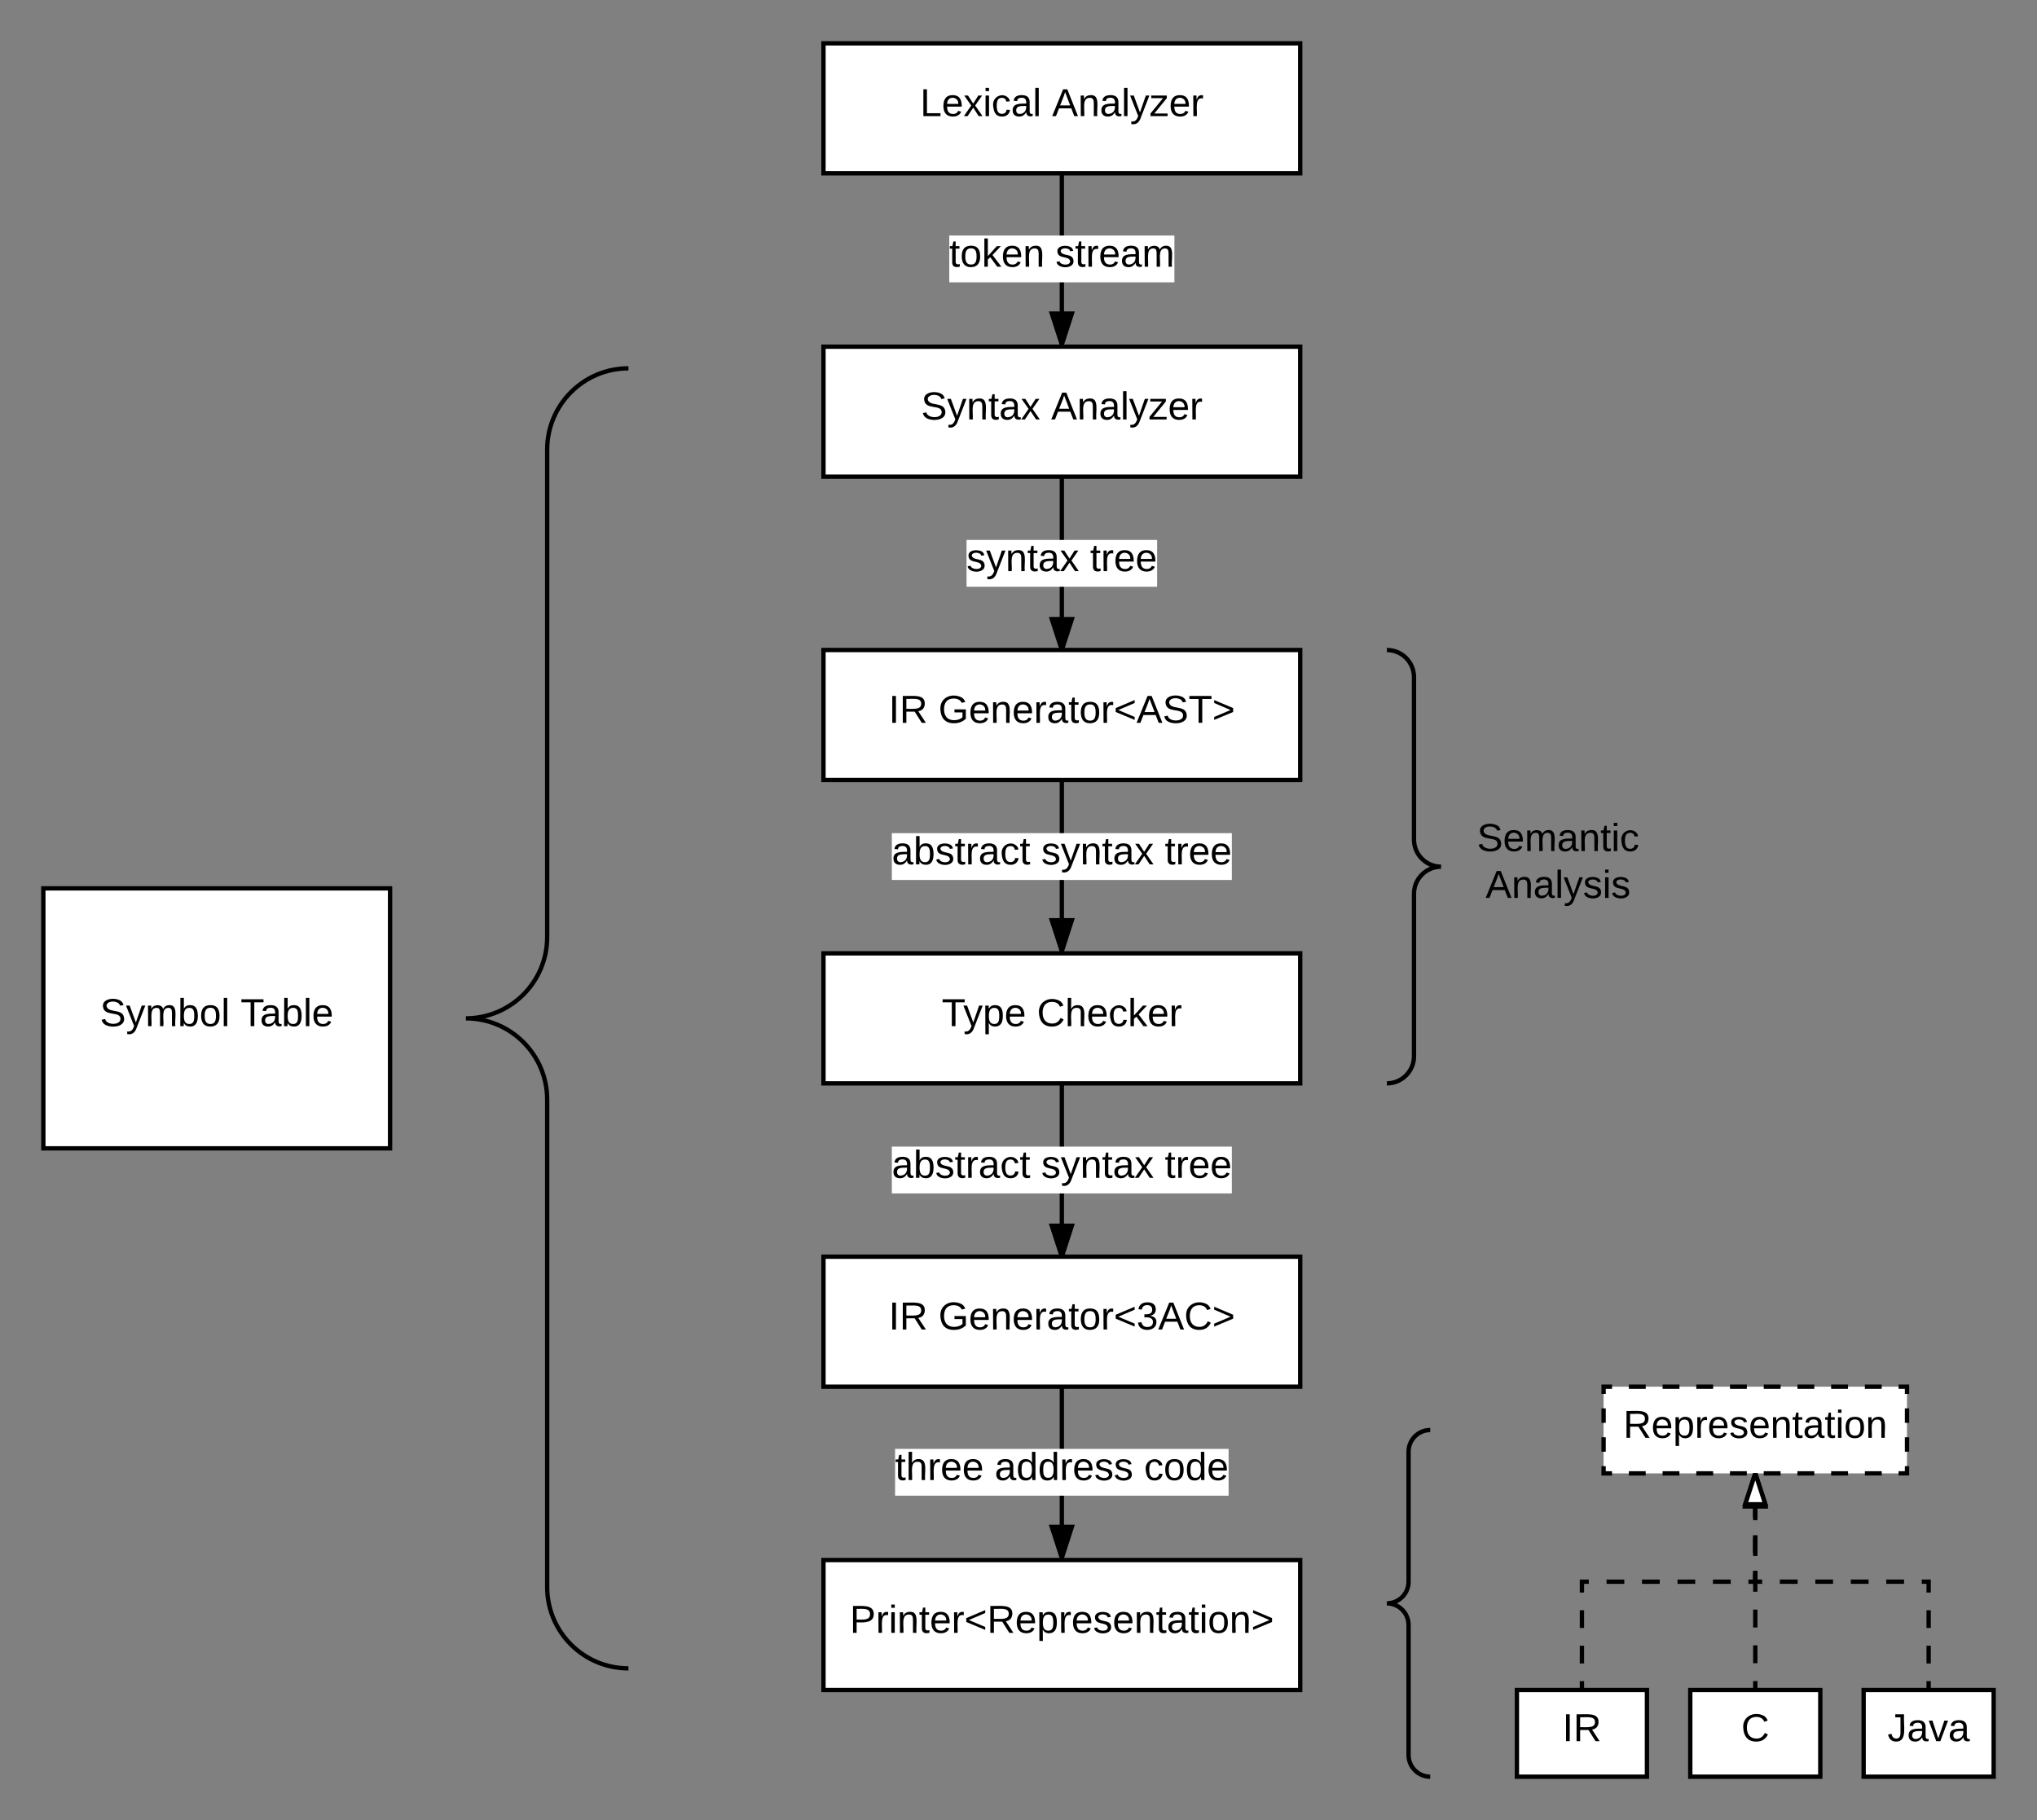 <?xml version="1.0" encoding="UTF-8" standalone="no"?>
<svg
   xmlns:dc="http://purl.org/dc/elements/1.1/"
   xmlns:cc="http://creativecommons.org/ns#"
   xmlns:rdf="http://www.w3.org/1999/02/22-rdf-syntax-ns#"
   xmlns:svg="http://www.w3.org/2000/svg"
   xmlns="http://www.w3.org/2000/svg"
   xmlns:xlink="http://www.w3.org/1999/xlink"
   version="1.1"
   id="svg5759"
   height="840"
   width="940">
  <rect width="100%" height="100%" fill="#808080" stroke="none"/>
  <defs
     id="defs6358" />
  <g
     id="g5761"
     transform="translate(-240 -620)">
    <path
       id="path5763"
       fill="#fff"
       stroke-width="2"
       stroke="#000"
       d="M620 640h220v60H620z" />
    <use
       id="use5765"
       transform="matrix(1,0,0,1,625,645) translate(39.6 28.6)"
       xlink:href="#a" />
    <use
       id="use5767"
       transform="matrix(1,0,0,1,625,645) translate(100.5 28.6)"
       xlink:href="#b" />
    <path
       id="path5769"
       fill="#fff"
       stroke-width="2"
       stroke="#000"
       d="M620 780h220v60H620z" />
    <use
       id="use5771"
       transform="matrix(1,0,0,1,625,785) translate(40.05 28.6)"
       xlink:href="#c" />
    <use
       id="use5773"
       transform="matrix(1,0,0,1,625,785) translate(100.05 28.6)"
       xlink:href="#b" />
    <path
       id="path5775"
       fill="#fff"
       stroke-width="2"
       stroke="#000"
       d="M620 920h220v60H620z" />
    <use
       id="use5777"
       transform="matrix(1,0,0,1,625,925) translate(25.1 28.6)"
       xlink:href="#d" />
    <use
       id="use5779"
       transform="matrix(1,0,0,1,625,925) translate(48.05 28.6)"
       xlink:href="#e" />
    <path
       id="path5781"
       fill="#fff"
       stroke-width="2"
       stroke="#000"
       d="M620 1200h220v60H620z" />
    <use
       id="use5783"
       transform="matrix(1,0,0,1,625,1205) translate(25.1 28.6)"
       xlink:href="#d" />
    <use
       id="use5785"
       transform="matrix(1,0,0,1,625,1205) translate(48.05 28.6)"
       xlink:href="#f" />
    <path
       id="path5787"
       fill="#fff"
       stroke-width="2"
       stroke="#000"
       d="M620 1060h220v60H620z" />
    <use
       id="use5789"
       transform="matrix(1,0,0,1,625,1065) translate(49.575 28.6)"
       xlink:href="#g" />
    <use
       id="use5791"
       transform="matrix(1,0,0,1,625,1065) translate(93.525 28.6)"
       xlink:href="#h" />
    <path
       id="path5793"
       fill="#fff"
       stroke-width="2"
       stroke="#000"
       d="M620 1340h220v60H620z" />
    <use
       id="use5795"
       transform="matrix(1,0,0,1,625,1345) translate(7.15 28.6)"
       xlink:href="#i" />
    <path
       id="path5797"
       fill="#fff"
       d="M980 1260h140v40H980z" />
    <path
       id="path5799"
       fill="none"
       stroke-width="2"
       stroke="#000"
       d="M991.67 1260h7.77m7.78 0h7.78m7.78 0h7.78m7.77 0h7.78m7.8 0h7.77m7.77 0h7.78m7.78 0h7.78m7.78 0h7.77m7.78 0h3.9v3.33m0 6.67v6.67m0 6.66v6.67m0 6.67v3.33h-3.9m-7.77 0h-7.77m-7.78 0H1085m-7.78 0h-7.78m-7.77 0h-7.78m-7.8 0h-7.77m-7.77 0h-7.78m-7.78 0h-7.78m-7.78 0h-7.77m-7.78 0H980v-3.33m0-6.67v-6.67m0-6.66V1270m0-6.67V1260h3.9" />
    <use
       id="use5801"
       transform="matrix(1,0,0,1,985,1265) translate(4.075 18.6)"
       xlink:href="#j" />
    <path
       id="path5803"
       fill="#fff"
       stroke-width="2"
       stroke="#000"
       d="M1020 1400h60v40h-60z" />
    <use
       id="use5805"
       transform="matrix(1,0,0,1,1025,1405) translate(18.525 18.6)"
       xlink:href="#k" />
    <path
       id="path5807"
       fill="#fff"
       stroke-width="2"
       stroke="#000"
       d="M1100 1400h60v40h-60z" />
    <use
       id="use5809"
       transform="matrix(1,0,0,1,1105,1405) translate(6 18.6)"
       xlink:href="#l" />
    <path
       id="path5811"
       fill="#fff"
       stroke-width="2"
       stroke="#000"
       d="M940 1400h60v40h-60z" />
    <use
       id="use5813"
       transform="matrix(1,0,0,1,945,1405) translate(16.025 18.6)"
       xlink:href="#m" />
    <path
       id="path5815"
       fill="none"
       d="M1050 1400v-99" />
    <path
       id="path5817"
       fill="none"
       stroke-width="2"
       stroke="#000"
       d="M1050 1400v-4.13m0-8.24v-8.26m0-8.24v-8.26m0-8.24v-8.26m0-8.24v-8.26m0-8.24v-8.26m0-8.24V1301" />
    <path
       id="path5819"
       fill="#fff"
       d="M1054.64 1315.27h-9.28L1050 1301z" />
    <path
       id="path5821"
       d="M1056 1316.27h-12l5.27-16.27h1.46zm-9.26-2h6.52l-3.26-10.03z" />
    <path
       id="path5823"
       fill="none"
       d="M1130 1400v-50h-80v-50" />
    <path
       id="path5825"
       fill="none"
       stroke-width="2"
       stroke="#000"
       d="M1130 1400v-4.1m0-8.17v-8.18m0-8.2v-8.17m0-8.18v-5h-3.18m-8.18 0h-8.2m-8.17 0h-8.18m-8.2 0h-8.17m-8.18 0h-8.2m-8.17 0H1050v-5m0-8.18v-8.18m0-8.2v-8.17m0-8.18v-4.1" />
    <path
       id="path5827"
       fill="#fff"
       d="M1054.64 1314.27h-9.28L1050 1300z" />
    <path
       id="path5829"
       d="M1056 1315.27h-12l4.95-15.27h2.1zm-9.26-2h6.52l-3.26-10.03z" />
    <path
       id="path5831"
       fill="none"
       d="M970 1400v-50h80v-50" />
    <path
       id="path5833"
       fill="none"
       stroke-width="2"
       stroke="#000"
       d="M970 1400v-4.1m0-8.17v-8.18m0-8.2v-8.17m0-8.18v-5h3.18m8.18 0h8.2m8.17 0h8.18m8.2 0h8.17m8.18 0h8.2m8.17 0h3.18v-5m0-8.18v-8.18m0-8.2v-8.17m0-8.18v-4.1" />
    <path
       id="path5835"
       fill="#fff"
       d="M1054.64 1314.27h-9.28L1050 1300z" />
    <path
       id="path5837"
       d="M1056 1315.27h-12l4.95-15.27h2.1zm-9.26-2h6.52l-3.26-10.03z" />
    <path
       id="path5839"
       fill="#fff"
       stroke-width="2"
       stroke="#000"
       d="M260 1030h160v120H260z" />
    <use
       id="use5841"
       transform="matrix(1,0,0,1,265,1035) translate(21.1 58.6)"
       xlink:href="#n" />
    <use
       id="use5843"
       transform="matrix(1,0,0,1,265,1035) translate(86 58.6)"
       xlink:href="#o" />
    <path
       id="path5845"
       fill="none"
       d="M450 790v600h80V790z" />
    <path
       id="path5847"
       fill="none"
       stroke-width="2"
       stroke="#000"
       d="M530 1390c-20.7 0-37.5-16.8-37.5-37.5v-225c0-20.7-16.8-37.5-37.5-37.5 20.7 0 37.5-16.8 37.5-37.5v-225c0-20.7 16.8-37.5 37.5-37.5" />
    <path
       id="path5849"
       fill="none"
       d="M880 920v200h120V920z" />
    <path
       id="path5851"
       fill="none"
       stroke-width="2"
       stroke="#000"
       d="M880 1120c6.9 0 12.5-5.6 12.5-12.5v-75c0-6.9 5.6-12.5 12.5-12.5-6.9 0-12.5-5.6-12.5-12.5v-75c0-6.9-5.6-12.5-12.5-12.5" />
    <use
       id="use5853"
       transform="matrix(1,0,0,1,922.5,925) translate(-0.95 87.8)"
       xlink:href="#p" />
    <use
       id="use5855"
       transform="matrix(1,0,0,1,922.5,925) translate(3.05 109.4)"
       xlink:href="#q" />
    <path
       id="path5857"
       fill="none"
       d="M820 1280v160h80v-160z" />
    <path
       id="path5859"
       fill="none"
       stroke-width="2"
       stroke="#000"
       d="M900 1440c-5.52 0-10-4.48-10-10v-60c0-5.52-4.48-10-10-10 5.52 0 10-4.48 10-10v-60c0-5.52 4.48-10 10-10M730 700v79" />
    <path
       id="path5861"
       d="M730 779l-4.64-14.27h9.28z" />
    <path
       id="path5863"
       d="M730.73 780h-1.46L724 763.73h12zm-4-14.27l3.27 10.03 3.26-10.03z" />
    <path
       id="path5865"
       d="M678.05 728.7h103.9v21.6h-103.9z"
       fill="#fff" />
    <use
       id="use5867"
       transform="matrix(1,0,0,1,678.05,728.7) translate(0 14.4)"
       xlink:href="#r" />
    <use
       id="use5869"
       transform="matrix(1,0,0,1,678.05,728.7) translate(49 14.4)"
       xlink:href="#s" />
    <path
       id="path5871"
       fill="none"
       stroke-width="2"
       stroke="#000"
       d="M730 840v80" />
    <path
       id="path5873"
       d="M730 920l-4.64-14.27h9.28z" />
    <path
       id="path5875"
       d="M731.05 920h-2.1L724 904.73h12zm-4.3-13.27l3.25 10.03 3.26-10.03z" />
    <path
       id="path5877"
       d="M686.02 869.2h87.95v21.6h-87.95z"
       fill="#fff" />
    <use
       id="use5879"
       transform="matrix(1,0,0,1,686.025,869.2) translate(0 14.4)"
       xlink:href="#t" />
    <use
       id="use5881"
       transform="matrix(1,0,0,1,686.025,869.2) translate(57 14.4)"
       xlink:href="#u" />
    <path
       id="path5883"
       fill="none"
       stroke-width="2"
       stroke="#000"
       d="M730 980v79" />
    <path
       id="path5885"
       d="M730 1059l-4.64-14.27h9.28z" />
    <path
       id="path5887"
       d="M730.73 1060h-1.46l-5.28-16.27h12zm-4-14.27l3.27 10.03 3.26-10.03z" />
    <path
       id="path5889"
       d="M651.55 1004.53h156.9v21.6h-156.9z"
       fill="#fff" />
    <use
       id="use5891"
       transform="matrix(1,0,0,1,651.55,1004.533) translate(0 14.4)"
       xlink:href="#v" />
    <use
       id="use5893"
       transform="matrix(1,0,0,1,651.55,1004.533) translate(68.95 14.4)"
       xlink:href="#w" />
    <use
       id="use5895"
       transform="matrix(1,0,0,1,651.55,1004.533) translate(125.95 14.4)"
       xlink:href="#u" />
    <path
       id="path5897"
       fill="none"
       stroke-width="2"
       stroke="#000"
       d="M730 1120v80" />
    <path
       id="path5899"
       d="M730 1200l-4.64-14.27h9.28z" />
    <path
       id="path5901"
       d="M731.05 1200h-2.1l-4.96-15.27h12zm-4.3-13.27l3.25 10.03 3.26-10.03z" />
    <path
       id="path5903"
       d="M651.55 1149.2h156.9v21.6h-156.9z"
       fill="#fff" />
    <g
       id="g5905">
      <use
         id="use5907"
         transform="matrix(1,0,0,1,651.55,1149.2) translate(0 14.4)"
         xlink:href="#v" />
      <use
         id="use5909"
         transform="matrix(1,0,0,1,651.55,1149.2) translate(68.95 14.4)"
         xlink:href="#w" />
      <use
         id="use5911"
         transform="matrix(1,0,0,1,651.55,1149.2) translate(125.95 14.4)"
         xlink:href="#u" />
    </g>
    <path
       id="path5913"
       fill="none"
       stroke-width="2"
       stroke="#000"
       d="M730 1260v79" />
    <path
       id="path5915"
       d="M730 1339l-4.64-14.27h9.28z" />
    <path
       id="path5917"
       d="M730.73 1340h-1.46l-5.28-16.27h12zm-4-14.27l3.27 10.03 3.26-10.03z" />
    <path
       id="path5919"
       d="M653.05 1288.7h153.9v21.6h-153.9z"
       fill="#fff" />
    <g
       id="g5921">
      <use
         id="use5923"
         transform="matrix(1,0,0,1,653.05,1288.7) translate(0 14.4)"
         xlink:href="#x" />
      <use
         id="use5925"
         transform="matrix(1,0,0,1,653.05,1288.7) translate(45.95 14.4)"
         xlink:href="#y" />
      <use
         id="use5927"
         transform="matrix(1,0,0,1,653.05,1288.7) translate(114.9 14.4)"
         xlink:href="#z" />
    </g>
    <defs
       id="defs5929">
      <path
         id="A"
         d="M30 0v-248h33v221h125V0H30" />
      <path
         id="B"
         d="M100-194c63 0 86 42 84 106H49c0 40 14 67 53 68 26 1 43-12 49-29l28 8c-11 28-37 45-77 45C44 4 14-33 15-96c1-61 26-98 85-98zm52 81c6-60-76-77-97-28-3 7-6 17-6 28h103" />
      <path
         id="C"
         d="M141 0L90-78 38 0H4l68-98-65-92h35l48 74 47-74h35l-64 92 68 98h-35" />
      <path
         id="D"
         d="M24-231v-30h32v30H24zM24 0v-190h32V0H24" />
      <path
         id="E"
         d="M96-169c-40 0-48 33-48 73s9 75 48 75c24 0 41-14 43-38l32 2c-6 37-31 61-74 61-59 0-76-41-82-99-10-93 101-131 147-64 4 7 5 14 7 22l-32 3c-4-21-16-35-41-35" />
      <path
         id="F"
         d="M141-36C126-15 110 5 73 4 37 3 15-17 15-53c-1-64 63-63 125-63 3-35-9-54-41-54-24 1-41 7-42 31l-33-3c5-37 33-52 76-52 45 0 72 20 72 64v82c-1 20 7 32 28 27v20c-31 9-61-2-59-35zM48-53c0 20 12 33 32 33 41-3 63-29 60-74-43 2-92-5-92 41" />
      <path
         id="G"
         d="M24 0v-261h32V0H24" />
      <g
         id="a">
        <use
           id="use5939"
           xlink:href="#A"
           transform="matrix(0.05,0,0,0.05,0,0)" />
        <use
           id="use5941"
           xlink:href="#B"
           transform="matrix(0.05,0,0,0.05,10,0)" />
        <use
           id="use5943"
           xlink:href="#C"
           transform="matrix(0.05,0,0,0.05,20,0)" />
        <use
           id="use5945"
           xlink:href="#D"
           transform="matrix(0.05,0,0,0.05,29,0)" />
        <use
           id="use5947"
           xlink:href="#E"
           transform="matrix(0.05,0,0,0.05,32.95,0)" />
        <use
           id="use5949"
           xlink:href="#F"
           transform="matrix(0.05,0,0,0.05,41.95,0)" />
        <use
           id="use5951"
           xlink:href="#G"
           transform="matrix(0.05,0,0,0.05,51.95,0)" />
      </g>
      <path
         id="H"
         d="M205 0l-28-72H64L36 0H1l101-248h38L239 0h-34zm-38-99l-47-123c-12 45-31 82-46 123h93" />
      <path
         id="I"
         d="M117-194c89-4 53 116 60 194h-32v-121c0-31-8-49-39-48C34-167 62-67 57 0H25l-1-190h30c1 10-1 24 2 32 11-22 29-35 61-36" />
      <path
         id="J"
         d="M179-190L93 31C79 59 56 82 12 73V49c39 6 53-20 64-50L1-190h34L92-34l54-156h33" />
      <path
         id="K"
         d="M9 0v-24l116-142H16v-24h144v24L44-24h123V0H9" />
      <path
         id="L"
         d="M114-163C36-179 61-72 57 0H25l-1-190h30c1 12-1 29 2 39 6-27 23-49 58-41v29" />
      <g
         id="b">
        <use
           id="use5959"
           xlink:href="#H"
           transform="matrix(0.05,0,0,0.05,0,0)" />
        <use
           id="use5961"
           xlink:href="#I"
           transform="matrix(0.05,0,0,0.05,12,0)" />
        <use
           id="use5963"
           xlink:href="#F"
           transform="matrix(0.05,0,0,0.05,22,0)" />
        <use
           id="use5965"
           xlink:href="#G"
           transform="matrix(0.05,0,0,0.05,32,0)" />
        <use
           id="use5967"
           xlink:href="#J"
           transform="matrix(0.05,0,0,0.05,35.95,0)" />
        <use
           id="use5969"
           xlink:href="#K"
           transform="matrix(0.05,0,0,0.05,44.95,0)" />
        <use
           id="use5971"
           xlink:href="#B"
           transform="matrix(0.05,0,0,0.05,53.95,0)" />
        <use
           id="use5973"
           xlink:href="#L"
           transform="matrix(0.05,0,0,0.05,63.95,0)" />
      </g>
      <path
         id="M"
         d="M185-189c-5-48-123-54-124 2 14 75 158 14 163 119 3 78-121 87-175 55-17-10-28-26-33-46l33-7c5 56 141 63 141-1 0-78-155-14-162-118-5-82 145-84 179-34 5 7 8 16 11 25" />
      <path
         id="N"
         d="M59-47c-2 24 18 29 38 22v24C64 9 27 4 27-40v-127H5v-23h24l9-43h21v43h35v23H59v120" />
      <g
         id="c">
        <use
           id="use5978"
           xlink:href="#M"
           transform="matrix(0.05,0,0,0.05,0,0)" />
        <use
           id="use5980"
           xlink:href="#J"
           transform="matrix(0.05,0,0,0.05,12,0)" />
        <use
           id="use5982"
           xlink:href="#I"
           transform="matrix(0.05,0,0,0.05,21,0)" />
        <use
           id="use5984"
           xlink:href="#N"
           transform="matrix(0.05,0,0,0.05,31,0)" />
        <use
           id="use5986"
           xlink:href="#F"
           transform="matrix(0.05,0,0,0.05,36,0)" />
        <use
           id="use5988"
           xlink:href="#C"
           transform="matrix(0.05,0,0,0.05,46,0)" />
      </g>
      <path
         id="O"
         d="M33 0v-248h34V0H33" />
      <path
         id="P"
         d="M233-177c-1 41-23 64-60 70L243 0h-38l-65-103H63V0H30v-248c88 3 205-21 203 71zM63-129c60-2 137 13 137-47 0-61-80-42-137-45v92" />
      <g
         id="d">
        <use
           id="use5993"
           xlink:href="#O"
           transform="matrix(0.05,0,0,0.05,0,0)" />
        <use
           id="use5995"
           xlink:href="#P"
           transform="matrix(0.05,0,0,0.05,5,0)" />
      </g>
      <path
         id="Q"
         d="M143 4C61 4 22-44 18-125c-5-107 100-154 193-111 17 8 29 25 37 43l-32 9c-13-25-37-40-76-40-61 0-88 39-88 99 0 61 29 100 91 101 35 0 62-11 79-27v-45h-74v-28h105v86C228-13 192 4 143 4" />
      <path
         id="R"
         d="M100-194c62-1 85 37 85 99 1 63-27 99-86 99S16-35 15-95c0-66 28-99 85-99zM99-20c44 1 53-31 53-75 0-43-8-75-51-75s-53 32-53 75 10 74 51 75" />
      <path
         id="S"
         d="M18-100v-36l175-74v27L42-118l151 64v27" />
      <path
         id="T"
         d="M127-220V0H93v-220H8v-28h204v28h-85" />
      <path
         id="U"
         d="M18-27v-27l151-64-151-65v-27l175 74v36" />
      <g
         id="e">
        <use
           id="use6003"
           xlink:href="#Q"
           transform="matrix(0.05,0,0,0.05,0,0)" />
        <use
           id="use6005"
           xlink:href="#B"
           transform="matrix(0.05,0,0,0.05,14,0)" />
        <use
           id="use6007"
           xlink:href="#I"
           transform="matrix(0.05,0,0,0.05,24,0)" />
        <use
           id="use6009"
           xlink:href="#B"
           transform="matrix(0.05,0,0,0.05,34,0)" />
        <use
           id="use6011"
           xlink:href="#L"
           transform="matrix(0.05,0,0,0.05,44,0)" />
        <use
           id="use6013"
           xlink:href="#F"
           transform="matrix(0.05,0,0,0.05,49.95,0)" />
        <use
           id="use6015"
           xlink:href="#N"
           transform="matrix(0.05,0,0,0.05,59.95,0)" />
        <use
           id="use6017"
           xlink:href="#R"
           transform="matrix(0.05,0,0,0.05,64.95,0)" />
        <use
           id="use6019"
           xlink:href="#L"
           transform="matrix(0.05,0,0,0.05,74.95,0)" />
        <use
           id="use6021"
           xlink:href="#S"
           transform="matrix(0.05,0,0,0.05,80.9,0)" />
        <use
           id="use6023"
           xlink:href="#H"
           transform="matrix(0.05,0,0,0.05,91.4,0)" />
        <use
           id="use6025"
           xlink:href="#M"
           transform="matrix(0.05,0,0,0.05,103.4,0)" />
        <use
           id="use6027"
           xlink:href="#T"
           transform="matrix(0.05,0,0,0.05,115.4,0)" />
        <use
           id="use6029"
           xlink:href="#U"
           transform="matrix(0.05,0,0,0.05,126.35,0)" />
      </g>
      <path
         id="V"
         d="M126-127c33 6 58 20 58 59 0 88-139 92-164 29-3-8-5-16-6-25l32-3c6 27 21 44 54 44 32 0 52-15 52-46 0-38-36-46-79-43v-28c39 1 72-4 72-42 0-27-17-43-46-43-28 0-47 15-49 41l-32-3c6-42 35-63 81-64 48-1 79 21 79 65 0 36-21 52-52 59" />
      <path
         id="W"
         d="M212-179c-10-28-35-45-73-45-59 0-87 40-87 99 0 60 29 101 89 101 43 0 62-24 78-52l27 14C228-24 195 4 139 4 59 4 22-46 18-125c-6-104 99-153 187-111 19 9 31 26 39 46" />
      <g
         id="f">
        <use
           id="use6034"
           xlink:href="#Q"
           transform="matrix(0.05,0,0,0.05,0,0)" />
        <use
           id="use6036"
           xlink:href="#B"
           transform="matrix(0.05,0,0,0.05,14,0)" />
        <use
           id="use6038"
           xlink:href="#I"
           transform="matrix(0.05,0,0,0.05,24,0)" />
        <use
           id="use6040"
           xlink:href="#B"
           transform="matrix(0.05,0,0,0.05,34,0)" />
        <use
           id="use6042"
           xlink:href="#L"
           transform="matrix(0.05,0,0,0.05,44,0)" />
        <use
           id="use6044"
           xlink:href="#F"
           transform="matrix(0.05,0,0,0.05,49.95,0)" />
        <use
           id="use6046"
           xlink:href="#N"
           transform="matrix(0.05,0,0,0.05,59.95,0)" />
        <use
           id="use6048"
           xlink:href="#R"
           transform="matrix(0.05,0,0,0.05,64.95,0)" />
        <use
           id="use6050"
           xlink:href="#L"
           transform="matrix(0.05,0,0,0.05,74.95,0)" />
        <use
           id="use6052"
           xlink:href="#S"
           transform="matrix(0.05,0,0,0.05,80.9,0)" />
        <use
           id="use6054"
           xlink:href="#V"
           transform="matrix(0.05,0,0,0.05,91.4,0)" />
        <use
           id="use6056"
           xlink:href="#H"
           transform="matrix(0.05,0,0,0.05,101.4,0)" />
        <use
           id="use6058"
           xlink:href="#W"
           transform="matrix(0.05,0,0,0.05,113.4,0)" />
        <use
           id="use6060"
           xlink:href="#U"
           transform="matrix(0.05,0,0,0.05,126.35,0)" />
      </g>
      <path
         id="X"
         d="M115-194c55 1 70 41 70 98S169 2 115 4C84 4 66-9 55-30l1 105H24l-1-265h31l2 30c10-21 28-34 59-34zm-8 174c40 0 45-34 45-75s-6-73-45-74c-42 0-51 32-51 76 0 43 10 73 51 73" />
      <g
         id="g">
        <use
           id="use6064"
           xlink:href="#T"
           transform="matrix(0.05,0,0,0.05,0,0)" />
        <use
           id="use6066"
           xlink:href="#J"
           transform="matrix(0.05,0,0,0.05,9.95,0)" />
        <use
           id="use6068"
           xlink:href="#X"
           transform="matrix(0.05,0,0,0.05,18.95,0)" />
        <use
           id="use6070"
           xlink:href="#B"
           transform="matrix(0.05,0,0,0.05,28.95,0)" />
      </g>
      <path
         id="Y"
         d="M106-169C34-169 62-67 57 0H25v-261h32l-1 103c12-21 28-36 61-36 89 0 53 116 60 194h-32v-121c2-32-8-49-39-48" />
      <path
         id="Z"
         d="M143 0L79-87 56-68V0H24v-261h32v163l83-92h37l-77 82L181 0h-38" />
      <g
         id="h">
        <use
           id="use6075"
           xlink:href="#W"
           transform="matrix(0.05,0,0,0.05,0,0)" />
        <use
           id="use6077"
           xlink:href="#Y"
           transform="matrix(0.05,0,0,0.05,12.95,0)" />
        <use
           id="use6079"
           xlink:href="#B"
           transform="matrix(0.05,0,0,0.05,22.95,0)" />
        <use
           id="use6081"
           xlink:href="#E"
           transform="matrix(0.05,0,0,0.05,32.95,0)" />
        <use
           id="use6083"
           xlink:href="#Z"
           transform="matrix(0.05,0,0,0.05,41.95,0)" />
        <use
           id="use6085"
           xlink:href="#B"
           transform="matrix(0.05,0,0,0.05,50.95,0)" />
        <use
           id="use6087"
           xlink:href="#L"
           transform="matrix(0.05,0,0,0.05,60.95,0)" />
      </g>
      <path
         id="aa"
         d="M30-248c87 1 191-15 191 75 0 78-77 80-158 76V0H30v-248zm33 125c57 0 124 11 124-50 0-59-68-47-124-48v98" />
      <path
         id="ab"
         d="M135-143c-3-34-86-38-87 0 15 53 115 12 119 90S17 21 10-45l28-5c4 36 97 45 98 0-10-56-113-15-118-90-4-57 82-63 122-42 12 7 21 19 24 35" />
      <g
         id="i">
        <use
           id="use6092"
           xlink:href="#aa"
           transform="matrix(0.05,0,0,0.05,0,0)" />
        <use
           id="use6094"
           xlink:href="#L"
           transform="matrix(0.05,0,0,0.05,12,0)" />
        <use
           id="use6096"
           xlink:href="#D"
           transform="matrix(0.05,0,0,0.05,17.95,0)" />
        <use
           id="use6098"
           xlink:href="#I"
           transform="matrix(0.05,0,0,0.05,21.9,0)" />
        <use
           id="use6100"
           xlink:href="#N"
           transform="matrix(0.05,0,0,0.05,31.9,0)" />
        <use
           id="use6102"
           xlink:href="#B"
           transform="matrix(0.05,0,0,0.05,36.9,0)" />
        <use
           id="use6104"
           xlink:href="#L"
           transform="matrix(0.05,0,0,0.05,46.9,0)" />
        <use
           id="use6106"
           xlink:href="#S"
           transform="matrix(0.05,0,0,0.05,52.85,0)" />
        <use
           id="use6108"
           xlink:href="#P"
           transform="matrix(0.05,0,0,0.05,63.35,0)" />
        <use
           id="use6110"
           xlink:href="#B"
           transform="matrix(0.05,0,0,0.05,76.3,0)" />
        <use
           id="use6112"
           xlink:href="#X"
           transform="matrix(0.05,0,0,0.05,86.3,0)" />
        <use
           id="use6114"
           xlink:href="#L"
           transform="matrix(0.05,0,0,0.05,96.3,0)" />
        <use
           id="use6116"
           xlink:href="#B"
           transform="matrix(0.05,0,0,0.05,102.25,0)" />
        <use
           id="use6118"
           xlink:href="#ab"
           transform="matrix(0.05,0,0,0.05,112.25,0)" />
        <use
           id="use6120"
           xlink:href="#B"
           transform="matrix(0.05,0,0,0.05,121.25,0)" />
        <use
           id="use6122"
           xlink:href="#I"
           transform="matrix(0.05,0,0,0.05,131.25,0)" />
        <use
           id="use6124"
           xlink:href="#N"
           transform="matrix(0.05,0,0,0.05,141.25,0)" />
        <use
           id="use6126"
           xlink:href="#F"
           transform="matrix(0.05,0,0,0.05,146.25,0)" />
        <use
           id="use6128"
           xlink:href="#N"
           transform="matrix(0.05,0,0,0.05,156.25,0)" />
        <use
           id="use6130"
           xlink:href="#D"
           transform="matrix(0.05,0,0,0.05,161.25,0)" />
        <use
           id="use6132"
           xlink:href="#R"
           transform="matrix(0.05,0,0,0.05,165.2,0)" />
        <use
           id="use6134"
           xlink:href="#I"
           transform="matrix(0.05,0,0,0.05,175.2,0)" />
        <use
           id="use6136"
           xlink:href="#U"
           transform="matrix(0.05,0,0,0.05,185.2,0)" />
      </g>
      <g
         id="j">
        <use
           id="use6139"
           xlink:href="#P"
           transform="matrix(0.05,0,0,0.05,0,0)" />
        <use
           id="use6141"
           xlink:href="#B"
           transform="matrix(0.05,0,0,0.05,12.95,0)" />
        <use
           id="use6143"
           xlink:href="#X"
           transform="matrix(0.05,0,0,0.05,22.95,0)" />
        <use
           id="use6145"
           xlink:href="#L"
           transform="matrix(0.05,0,0,0.05,32.95,0)" />
        <use
           id="use6147"
           xlink:href="#B"
           transform="matrix(0.05,0,0,0.05,38.9,0)" />
        <use
           id="use6149"
           xlink:href="#ab"
           transform="matrix(0.05,0,0,0.05,48.9,0)" />
        <use
           id="use6151"
           xlink:href="#B"
           transform="matrix(0.05,0,0,0.05,57.9,0)" />
        <use
           id="use6153"
           xlink:href="#I"
           transform="matrix(0.05,0,0,0.05,67.9,0)" />
        <use
           id="use6155"
           xlink:href="#N"
           transform="matrix(0.05,0,0,0.05,77.9,0)" />
        <use
           id="use6157"
           xlink:href="#F"
           transform="matrix(0.05,0,0,0.05,82.9,0)" />
        <use
           id="use6159"
           xlink:href="#N"
           transform="matrix(0.05,0,0,0.05,92.9,0)" />
        <use
           id="use6161"
           xlink:href="#D"
           transform="matrix(0.05,0,0,0.05,97.9,0)" />
        <use
           id="use6163"
           xlink:href="#R"
           transform="matrix(0.05,0,0,0.05,101.85,0)" />
        <use
           id="use6165"
           xlink:href="#I"
           transform="matrix(0.05,0,0,0.05,111.85,0)" />
      </g>
      <use
         id="k"
         xlink:href="#W"
         transform="matrix(0.05,0,0,0.05,0,0)" />
      <path
         id="ac"
         d="M153-248C145-148 188 4 80 4 36 3 13-21 6-62l32-5c4 25 16 42 43 43 27 0 39-20 39-49v-147H72v-28h81" />
      <path
         id="ad"
         d="M108 0H70L1-190h34L89-25l56-165h34" />
      <g
         id="l">
        <use
           id="use6171"
           xlink:href="#ac"
           transform="matrix(0.05,0,0,0.05,0,0)" />
        <use
           id="use6173"
           xlink:href="#F"
           transform="matrix(0.05,0,0,0.05,9,0)" />
        <use
           id="use6175"
           xlink:href="#ad"
           transform="matrix(0.05,0,0,0.05,19,0)" />
        <use
           id="use6177"
           xlink:href="#F"
           transform="matrix(0.05,0,0,0.05,28,0)" />
      </g>
      <g
         id="m">
        <use
           id="use6180"
           xlink:href="#O"
           transform="matrix(0.05,0,0,0.05,0,0)" />
        <use
           id="use6182"
           xlink:href="#P"
           transform="matrix(0.05,0,0,0.05,5,0)" />
      </g>
      <path
         id="ae"
         d="M210-169c-67 3-38 105-44 169h-31v-121c0-29-5-50-35-48C34-165 62-65 56 0H25l-1-190h30c1 10-1 24 2 32 10-44 99-50 107 0 11-21 27-35 58-36 85-2 47 119 55 194h-31v-121c0-29-5-49-35-48" />
      <path
         id="af"
         d="M115-194c53 0 69 39 70 98 0 66-23 100-70 100C84 3 66-7 56-30L54 0H23l1-261h32v101c10-23 28-34 59-34zm-8 174c40 0 45-34 45-75 0-40-5-75-45-74-42 0-51 32-51 76 0 43 10 73 51 73" />
      <g
         id="n">
        <use
           id="use6187"
           xlink:href="#M"
           transform="matrix(0.05,0,0,0.05,0,0)" />
        <use
           id="use6189"
           xlink:href="#J"
           transform="matrix(0.05,0,0,0.05,12,0)" />
        <use
           id="use6191"
           xlink:href="#ae"
           transform="matrix(0.05,0,0,0.05,21,0)" />
        <use
           id="use6193"
           xlink:href="#af"
           transform="matrix(0.05,0,0,0.05,35.95,0)" />
        <use
           id="use6195"
           xlink:href="#R"
           transform="matrix(0.05,0,0,0.05,45.95,0)" />
        <use
           id="use6197"
           xlink:href="#G"
           transform="matrix(0.05,0,0,0.05,55.95,0)" />
      </g>
      <g
         id="o">
        <use
           id="use6200"
           xlink:href="#T"
           transform="matrix(0.05,0,0,0.05,0,0)" />
        <use
           id="use6202"
           xlink:href="#F"
           transform="matrix(0.05,0,0,0.05,8.95,0)" />
        <use
           id="use6204"
           xlink:href="#af"
           transform="matrix(0.05,0,0,0.05,18.95,0)" />
        <use
           id="use6206"
           xlink:href="#G"
           transform="matrix(0.05,0,0,0.05,28.95,0)" />
        <use
           id="use6208"
           xlink:href="#B"
           transform="matrix(0.05,0,0,0.05,32.9,0)" />
      </g>
      <g
         id="p">
        <use
           id="use6211"
           xlink:href="#M"
           transform="matrix(0.05,0,0,0.05,0,0)" />
        <use
           id="use6213"
           xlink:href="#B"
           transform="matrix(0.05,0,0,0.05,12,0)" />
        <use
           id="use6215"
           xlink:href="#ae"
           transform="matrix(0.05,0,0,0.05,22,0)" />
        <use
           id="use6217"
           xlink:href="#F"
           transform="matrix(0.05,0,0,0.05,36.95,0)" />
        <use
           id="use6219"
           xlink:href="#I"
           transform="matrix(0.05,0,0,0.05,46.95,0)" />
        <use
           id="use6221"
           xlink:href="#N"
           transform="matrix(0.05,0,0,0.05,56.95,0)" />
        <use
           id="use6223"
           xlink:href="#D"
           transform="matrix(0.05,0,0,0.05,61.95,0)" />
        <use
           id="use6225"
           xlink:href="#E"
           transform="matrix(0.05,0,0,0.05,65.9,0)" />
      </g>
      <g
         id="q">
        <use
           id="use6228"
           xlink:href="#H"
           transform="matrix(0.05,0,0,0.05,0,0)" />
        <use
           id="use6230"
           xlink:href="#I"
           transform="matrix(0.05,0,0,0.05,12,0)" />
        <use
           id="use6232"
           xlink:href="#F"
           transform="matrix(0.05,0,0,0.05,22,0)" />
        <use
           id="use6234"
           xlink:href="#G"
           transform="matrix(0.05,0,0,0.05,32,0)" />
        <use
           id="use6236"
           xlink:href="#J"
           transform="matrix(0.05,0,0,0.05,35.95,0)" />
        <use
           id="use6238"
           xlink:href="#ab"
           transform="matrix(0.05,0,0,0.05,44.95,0)" />
        <use
           id="use6240"
           xlink:href="#D"
           transform="matrix(0.05,0,0,0.05,53.95,0)" />
        <use
           id="use6242"
           xlink:href="#ab"
           transform="matrix(0.05,0,0,0.05,57.9,0)" />
      </g>
      <g
         id="r">
        <use
           id="use6245"
           xlink:href="#N"
           transform="matrix(0.05,0,0,0.05,0,0)" />
        <use
           id="use6247"
           xlink:href="#R"
           transform="matrix(0.05,0,0,0.05,5,0)" />
        <use
           id="use6249"
           xlink:href="#Z"
           transform="matrix(0.05,0,0,0.05,15,0)" />
        <use
           id="use6251"
           xlink:href="#B"
           transform="matrix(0.05,0,0,0.05,24,0)" />
        <use
           id="use6253"
           xlink:href="#I"
           transform="matrix(0.05,0,0,0.05,34,0)" />
      </g>
      <g
         id="s">
        <use
           id="use6256"
           xlink:href="#ab"
           transform="matrix(0.05,0,0,0.05,0,0)" />
        <use
           id="use6258"
           xlink:href="#N"
           transform="matrix(0.05,0,0,0.05,9,0)" />
        <use
           id="use6260"
           xlink:href="#L"
           transform="matrix(0.05,0,0,0.05,14,0)" />
        <use
           id="use6262"
           xlink:href="#B"
           transform="matrix(0.05,0,0,0.05,19.95,0)" />
        <use
           id="use6264"
           xlink:href="#F"
           transform="matrix(0.05,0,0,0.05,29.95,0)" />
        <use
           id="use6266"
           xlink:href="#ae"
           transform="matrix(0.05,0,0,0.05,39.95,0)" />
      </g>
      <g
         id="t">
        <use
           id="use6269"
           xlink:href="#ab"
           transform="matrix(0.05,0,0,0.05,0,0)" />
        <use
           id="use6271"
           xlink:href="#J"
           transform="matrix(0.05,0,0,0.05,9,0)" />
        <use
           id="use6273"
           xlink:href="#I"
           transform="matrix(0.05,0,0,0.05,18,0)" />
        <use
           id="use6275"
           xlink:href="#N"
           transform="matrix(0.05,0,0,0.05,28,0)" />
        <use
           id="use6277"
           xlink:href="#F"
           transform="matrix(0.05,0,0,0.05,33,0)" />
        <use
           id="use6279"
           xlink:href="#C"
           transform="matrix(0.05,0,0,0.05,43,0)" />
      </g>
      <g
         id="u">
        <use
           id="use6282"
           xlink:href="#N"
           transform="matrix(0.05,0,0,0.05,0,0)" />
        <use
           id="use6284"
           xlink:href="#L"
           transform="matrix(0.05,0,0,0.05,5,0)" />
        <use
           id="use6286"
           xlink:href="#B"
           transform="matrix(0.05,0,0,0.05,10.95,0)" />
        <use
           id="use6288"
           xlink:href="#B"
           transform="matrix(0.05,0,0,0.05,20.95,0)" />
      </g>
      <g
         id="v">
        <use
           id="use6291"
           xlink:href="#F"
           transform="matrix(0.05,0,0,0.05,0,0)" />
        <use
           id="use6293"
           xlink:href="#af"
           transform="matrix(0.05,0,0,0.05,10,0)" />
        <use
           id="use6295"
           xlink:href="#ab"
           transform="matrix(0.05,0,0,0.05,20,0)" />
        <use
           id="use6297"
           xlink:href="#N"
           transform="matrix(0.05,0,0,0.05,29,0)" />
        <use
           id="use6299"
           xlink:href="#L"
           transform="matrix(0.05,0,0,0.05,34,0)" />
        <use
           id="use6301"
           xlink:href="#F"
           transform="matrix(0.05,0,0,0.05,39.95,0)" />
        <use
           id="use6303"
           xlink:href="#E"
           transform="matrix(0.05,0,0,0.05,49.95,0)" />
        <use
           id="use6305"
           xlink:href="#N"
           transform="matrix(0.05,0,0,0.05,58.95,0)" />
      </g>
      <g
         id="w">
        <use
           id="use6308"
           xlink:href="#ab"
           transform="matrix(0.05,0,0,0.05,0,0)" />
        <use
           id="use6310"
           xlink:href="#J"
           transform="matrix(0.05,0,0,0.05,9,0)" />
        <use
           id="use6312"
           xlink:href="#I"
           transform="matrix(0.05,0,0,0.05,18,0)" />
        <use
           id="use6314"
           xlink:href="#N"
           transform="matrix(0.05,0,0,0.05,28,0)" />
        <use
           id="use6316"
           xlink:href="#F"
           transform="matrix(0.05,0,0,0.05,33,0)" />
        <use
           id="use6318"
           xlink:href="#C"
           transform="matrix(0.05,0,0,0.05,43,0)" />
      </g>
      <g
         id="x">
        <use
           id="use6321"
           xlink:href="#N"
           transform="matrix(0.05,0,0,0.05,0,0)" />
        <use
           id="use6323"
           xlink:href="#Y"
           transform="matrix(0.05,0,0,0.05,5,0)" />
        <use
           id="use6325"
           xlink:href="#L"
           transform="matrix(0.05,0,0,0.05,15,0)" />
        <use
           id="use6327"
           xlink:href="#B"
           transform="matrix(0.05,0,0,0.05,20.95,0)" />
        <use
           id="use6329"
           xlink:href="#B"
           transform="matrix(0.05,0,0,0.05,30.95,0)" />
      </g>
      <path
         id="ag"
         d="M85-194c31 0 48 13 60 33l-1-100h32l1 261h-30c-2-10 0-23-3-31C134-8 116 4 85 4 32 4 16-35 15-94c0-66 23-100 70-100zm9 24c-40 0-46 34-46 75 0 40 6 74 45 74 42 0 51-32 51-76 0-42-9-74-50-73" />
      <g
         id="y">
        <use
           id="use6333"
           xlink:href="#F"
           transform="matrix(0.05,0,0,0.05,0,0)" />
        <use
           id="use6335"
           xlink:href="#ag"
           transform="matrix(0.05,0,0,0.05,10,0)" />
        <use
           id="use6337"
           xlink:href="#ag"
           transform="matrix(0.05,0,0,0.05,20,0)" />
        <use
           id="use6339"
           xlink:href="#L"
           transform="matrix(0.05,0,0,0.05,30,0)" />
        <use
           id="use6341"
           xlink:href="#B"
           transform="matrix(0.05,0,0,0.05,35.95,0)" />
        <use
           id="use6343"
           xlink:href="#ab"
           transform="matrix(0.05,0,0,0.05,45.95,0)" />
        <use
           id="use6345"
           xlink:href="#ab"
           transform="matrix(0.05,0,0,0.05,54.95,0)" />
      </g>
      <g
         id="z">
        <use
           id="use6348"
           xlink:href="#E"
           transform="matrix(0.05,0,0,0.05,0,0)" />
        <use
           id="use6350"
           xlink:href="#R"
           transform="matrix(0.05,0,0,0.05,9,0)" />
        <use
           id="use6352"
           xlink:href="#ag"
           transform="matrix(0.05,0,0,0.05,19,0)" />
        <use
           id="use6354"
           xlink:href="#B"
           transform="matrix(0.05,0,0,0.05,29,0)" />
      </g>
    </defs>
  </g>
</svg>
